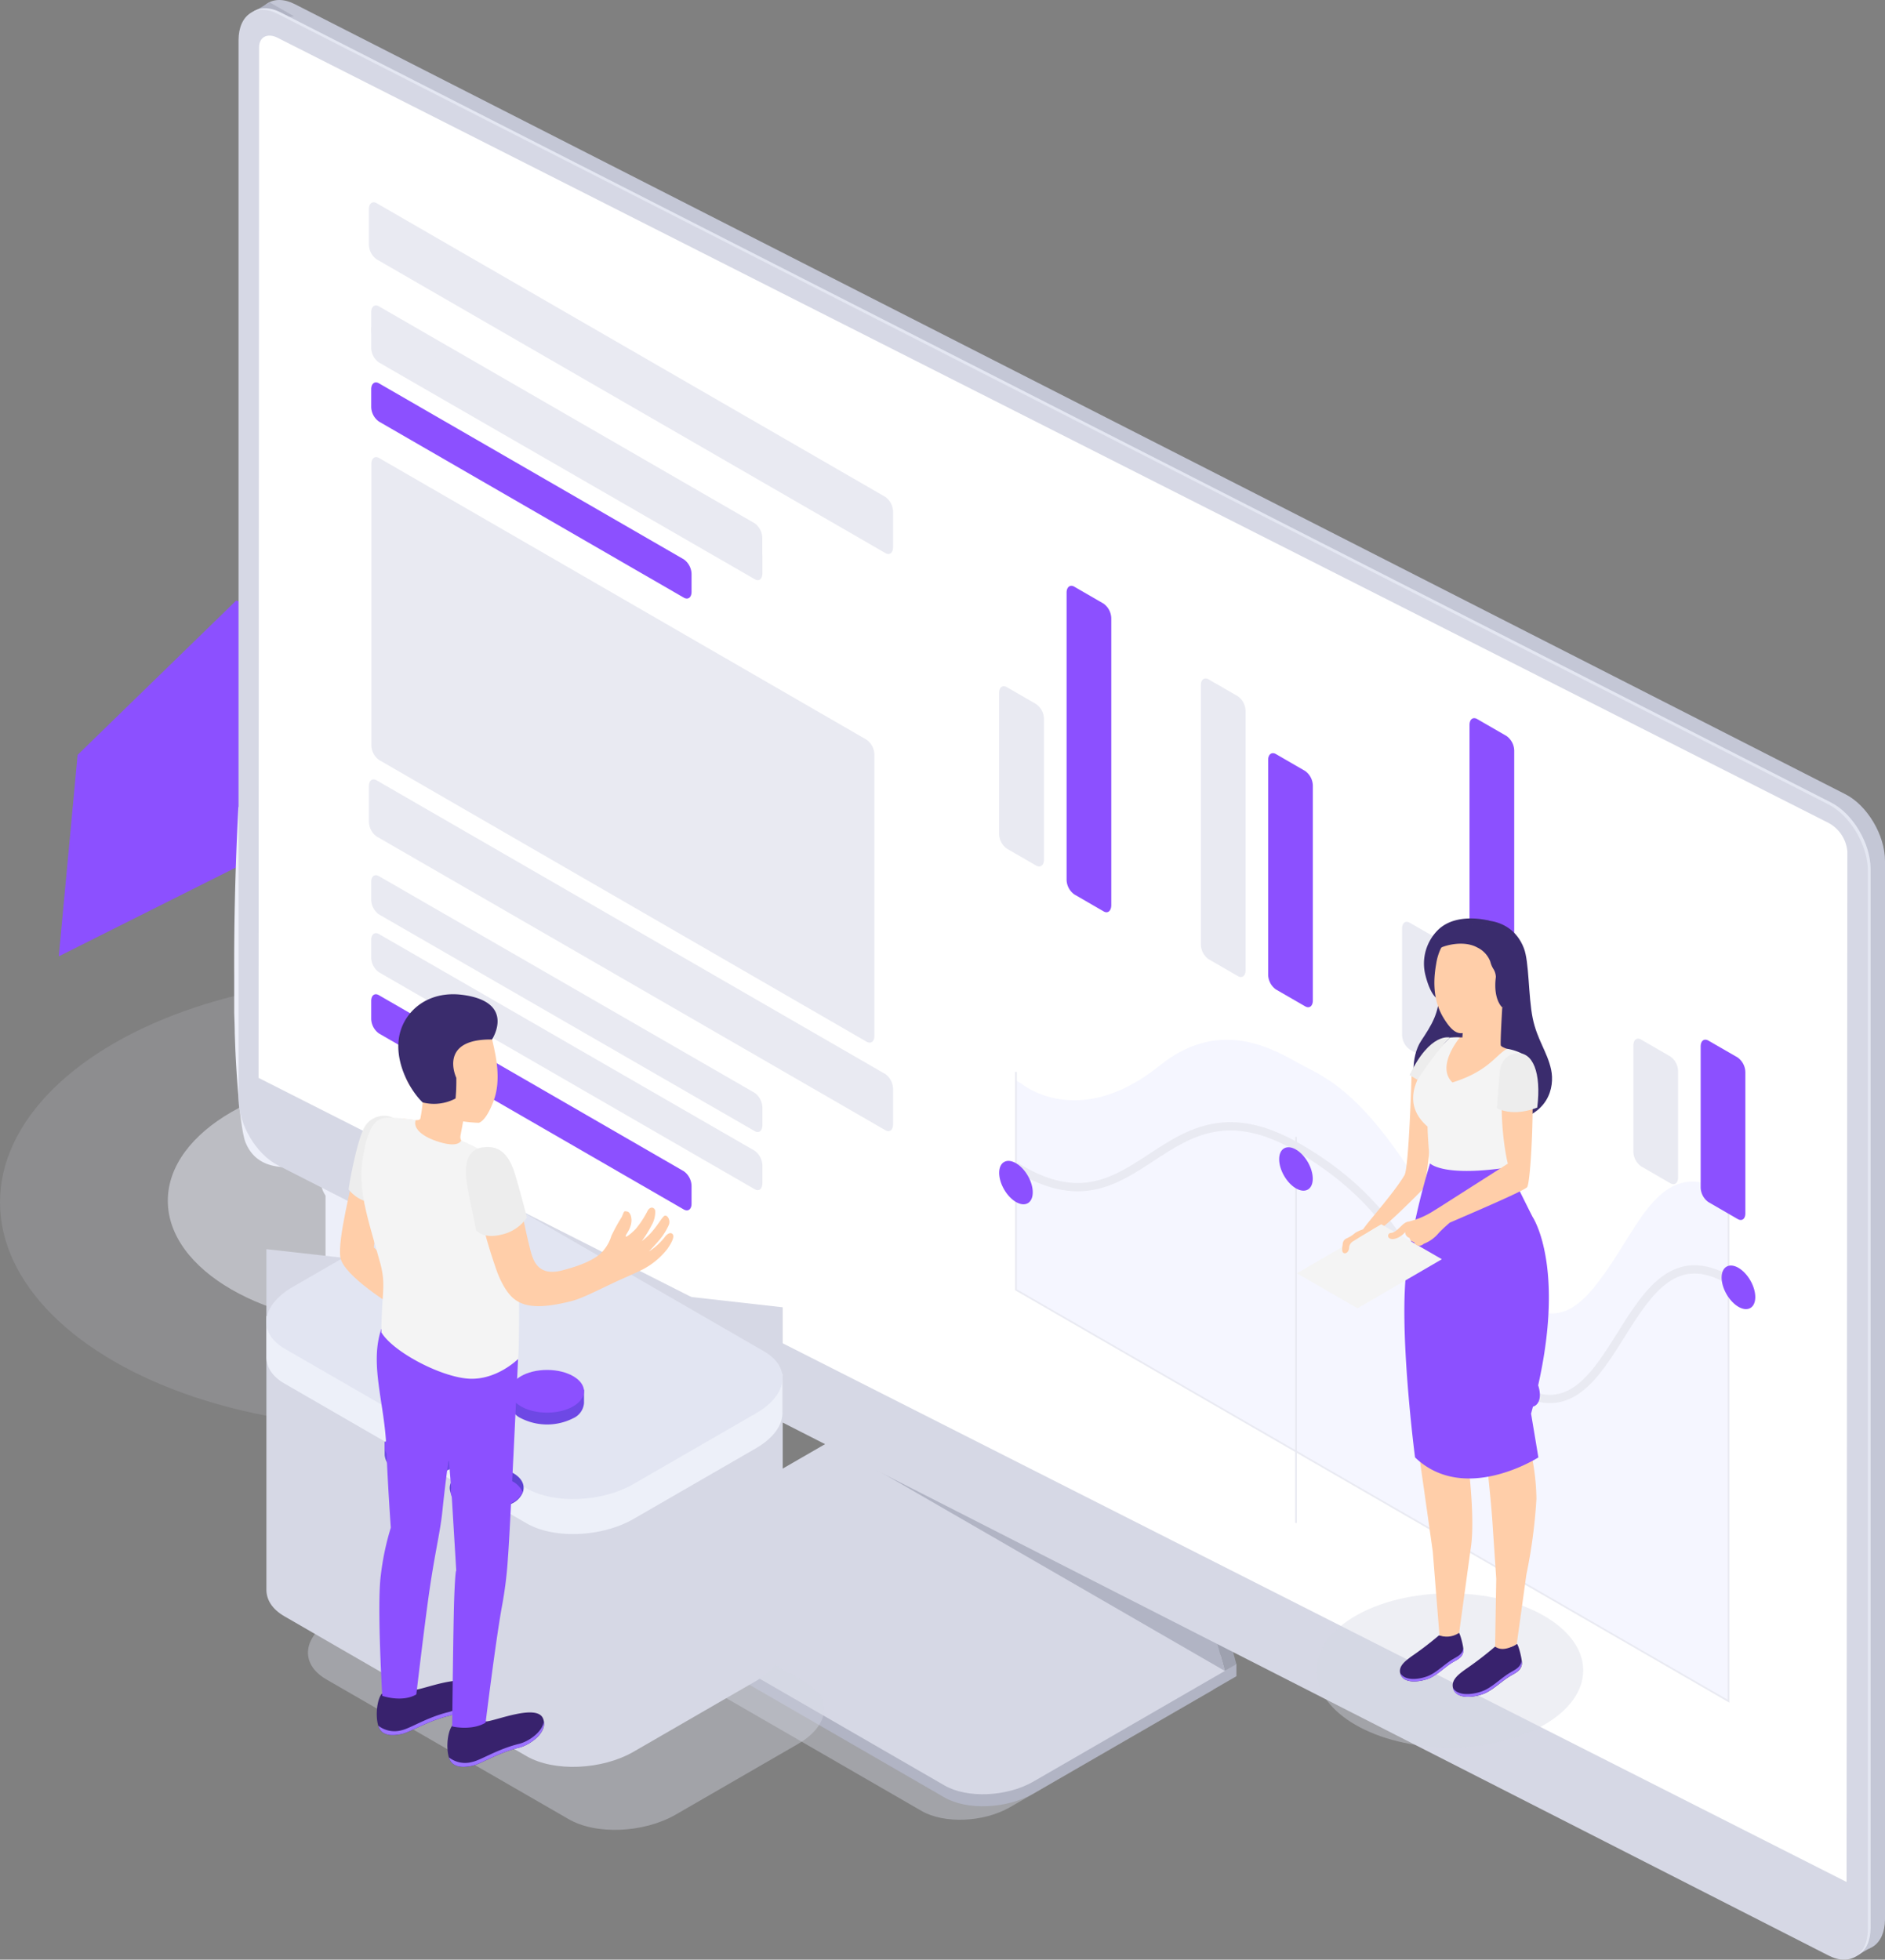 <svg id="ferramentaTres" xmlns="http://www.w3.org/2000/svg" width="348" height="361.72" viewBox="0 0 348 361.72">
  <rect x="0" y="0" width="348" height="361.72" fill="#808080" stroke="none"/>
  <ellipse id="Ellipse_26" data-name="Ellipse 26" cx="71.93" cy="41.53" rx="71.93" ry="41.53" transform="translate(0 180.395)" fill="#d6d8e5" opacity="0.15"/>
  <ellipse id="Ellipse_27" data-name="Ellipse 27" cx="40.12" cy="23.16" rx="40.12" ry="23.16" transform="translate(30.98 198.478)" fill="#edeff9" opacity="0.5"/>
  <ellipse id="Ellipse_28" data-name="Ellipse 28" cx="11.44" cy="6.61" rx="11.44" ry="6.61" transform="translate(59.28 211.604)" fill="#edeff9"/>
  <rect id="Rectangle_11" data-name="Rectangle 11" width="22" height="86.46" transform="translate(60.1 146.106)" fill="#edeff9"/>
  <path id="Path_520" data-name="Path 520" d="M59.05,220.75s.6,17.78,13.25,49.67c0,0,11.78-25.68,13-50.21S59.05,220.75,59.05,220.75Z" transform="translate(0 -65.026)" fill="#ffbc00"/>
  <path id="Path_521" data-name="Path 521" d="M43.6,153.81,14.33,182.29l-3.48,37.19,35.4-17.75,6.44-45.36Z" transform="translate(0 -42.956)" fill="#8c50ff"/>
  <path id="Path_522" data-name="Path 522" d="M101,153.81l29.26,28.48,3.49,37.19L98.22,200.5l-6.31-44.13Z" transform="translate(-29.019 -42.956)" fill="#8c50ff"/>
  <ellipse id="Ellipse_29" data-name="Ellipse 29" cx="14.55" cy="8.4" rx="14.55" ry="8.4" transform="translate(57.38 151.673)" fill="#424956"/>
  <path id="Path_523" data-name="Path 523" d="M49.87,208.44v-7.56H93.94v7.84Z" transform="translate(0 -52.568)" fill="#494949"/>
  <ellipse id="Ellipse_30" data-name="Ellipse 30" cx="22.06" cy="12.74" rx="22.06" ry="12.74" transform="translate(49.87 142.334)" fill="#2b303f"/>
  <ellipse id="Ellipse_31" data-name="Ellipse 31" cx="26.92" cy="15.54" rx="26.92" ry="15.54" transform="translate(44.94 132.651)" fill="#edeff9"/>
  <path id="Path_524" data-name="Path 524" d="M100.93,169.28h0v6.67c0,1.35-.07,2.64-.12,3.9,0,1.57-.11,3.06-.19,4.49s-.15,2.83-.25,4.12c-.41,5.65-.4,9.81-1.1,11.44-3.81,8.91-16.7,4-23.06.8-2.35-1.18-3.9-2.15-3.9-2.15h-.58a46.353,46.353,0,0,1-4.56,2.08c-6.67,2.7-18.56,7.49-21.86-.76-.59-1.48-1.18-6.37-1.54-11.49-.09-1.28-.17-2.65-.25-4.11s-.12-2.91-.18-4.48c0-1.25-.07-2.54-.1-3.88v-3h0v-3.67h0c-.18-34.89,3.52-90.68,15.74-114.49,3.53-6.89,7.77-11.1,12.84-11.35h.58c5,.26,9.29,4.45,12.83,11.31C97.28,78.43,101.15,134,100.93,169.28Z" transform="translate(0 10.951)" fill="#edeff9"/>
  <circle id="Ellipse_32" data-name="Ellipse 32" cx="10.17" cy="10.17" r="10.17" transform="translate(61.83 93.43)" fill="#2b303f"/>
  <path id="Path_525" data-name="Path 525" d="M72,137.87a11.66,11.66,0,1,1,11.66-11.66A11.66,11.66,0,0,1,72,137.87Zm0-20.34a8.68,8.68,0,1,0,8.67,8.68A8.68,8.68,0,0,0,72,117.53Z" transform="translate(0 -22.331)" fill="#424956"/>
  <circle id="Ellipse_33" data-name="Ellipse 33" cx="10.17" cy="10.17" r="10.17" transform="translate(61.83 74.77)" fill="#2b303f"/>
  <path id="Path_526" data-name="Path 526" d="M72,108A11.67,11.67,0,1,1,83.66,96.31,11.67,11.67,0,0,1,72,108Zm0-20.34a8.68,8.68,0,1,0,0-.02Z" transform="translate(0 -11.029)" fill="#424956"/>
  <path id="Path_527" data-name="Path 527" d="M100.93,189.39v3.68c-1,3.3-3.72,6.46-8.14,9-11.46,6.61-30,6.61-41.51,0-4.42-2.56-7.13-5.73-8.14-9h0V189.4c1,3.36,3.7,6.56,8.18,9.15,11.47,6.61,30.05,6.61,41.51,0C97.22,195.93,100,192.74,100.93,189.39Z" transform="translate(0 -49.78)" fill="#8c50ff"/>
  <path id="Path_528" data-name="Path 528" d="M100.84,195.21c0,1.34-.07,2.64-.12,3.89-1.12,3.12-3.78,6.09-8,8.51-11.46,6.62-30,6.62-41.51,0-4.21-2.44-6.87-5.43-8-8.57,0-1.25-.07-2.54-.1-3.87,1,3.26,3.73,6.36,8.09,8.88,11.47,6.62,30.05,6.62,41.51,0C97.09,201.54,99.79,198.45,100.84,195.21Z" transform="translate(0 -51.906)" fill="#8c50ff"/>
  <path id="Path_529" data-name="Path 529" d="M100.53,184.88c-1.21,2.93-3.81,5.72-7.78,8-11.46,6.61-30,6.61-41.51,0-4-2.32-6.6-5.12-7.81-8.08.08,1.46.16,2.83.25,4.11,1.29,2.76,3.81,5.36,7.56,7.53a39.77,39.77,0,0,0,15.84,4.72,50.54,50.54,0,0,0,9,.07,40.14,40.14,0,0,0,16.63-4.79c3.72-2.15,6.23-4.72,7.53-7.45Z" transform="translate(0 -47.914)" fill="#8c50ff"/>
  <path id="Path_530" data-name="Path 530" d="M85.05,54.73a44.73,44.73,0,0,1-26.25,0c3.53-6.89,7.77-11.1,12.84-11.35h.58C77.27,43.68,81.51,47.87,85.05,54.73Z" transform="translate(0 23.962)" fill="#8c50ff"/>
  <rect id="Rectangle_12" data-name="Rectangle 12" width="4.99" height="65.51" transform="translate(69.8 110.925)" fill="#8c50ff"/>
  <g id="monitor" transform="translate(44.04)">
    <path id="Path_531" data-name="Path 531" d="M311.4,382.18l-58-33.49c-4.19-2.42-3.66-6.64,1.17-9.43l37.58-21.69L365.3,359.8l-37.58,21.7C322.88,384.29,315.58,384.59,311.4,382.18Z" transform="translate(-185.31 -47.914)" fill="#d6d8e5" opacity="0.4"/>
    <path id="Path_532" data-name="Path 532" d="M315.63,379.69l-58-33.5c-4.18-2.41-3.66-6.63,1.17-9.42l37.59-21.69,73.15,42.23L332,379C327.12,381.8,319.81,382.1,315.63,379.69Z" transform="translate(-185.31 -47.914)" fill="#b1b4c4"/>
    <path id="Path_533" data-name="Path 533" d="M369.53,357.31V355.1l-3.38,1.95Z" transform="translate(-185.31 -47.914)" fill="#b1b4c4"/>
    <path id="Path_534" data-name="Path 534" d="M254.8,342.2v-2.25l3.47,1.44Z" transform="translate(-185.31 -47.914)" fill="#b1b4c4"/>
    <path id="Path_535" data-name="Path 535" d="M315.63,377.47l-58-33.49c-4.18-2.42-3.66-6.63,1.17-9.42l37.59-21.7,73.15,42.24L332,376.79C327.12,379.58,319.81,379.89,315.63,377.47Z" transform="translate(-185.31 -47.914)" fill="#d6d8e5"/>
    <path id="Path_536" data-name="Path 536" d="M296.57,312.96l-9.05-30.04,73.95,42.42,8.06,29.76Z" transform="translate(-185.31 -47.914)" fill="#9ea1af"/>
    <path id="Path_537" data-name="Path 537" d="M367.39,356.33l2.14-1.23-3.19-2.55Z" transform="translate(-185.31 -47.914)" fill="#9ea1af"/>
    <path id="Path_538" data-name="Path 538" d="M294.24,314.09l-9.05-30.04,73.95,42.42,8.24,29.86Z" transform="translate(-185.31 -47.914)" fill="#b1b4c4"/>
    <path id="Path_539" data-name="Path 539" d="M482,359.182,195.71,213.294c-4-2.047-7.27-7.537-7.27-12.258V5.621c0-4.73,3.26-6.9,7.27-4.854L482,146.62c4,2.047,7.27,7.537,7.27,12.258V354.293C489.24,359.014,486,361.185,482,359.182Z" transform="translate(-185.31 0.004)" fill="#c4c7d6"/>
    <path id="Path_540" data-name="Path 540" d="M483.44,409.24l3.17-1.83-1.37-9.4Z" transform="translate(-185.31 -47.914)" fill="#c4c7d6"/>
    <path id="Path_541" data-name="Path 541" d="M187.93,2.24,191.05.43,195.54,3s-4.78.73-4.9.7S187.93,2.24,187.93,2.24Z" transform="translate(-185.31 0.004)" fill="#b1b4c4"/>
    <path id="Path_542" data-name="Path 542" d="M479.34,360.656,193.09,214.8c-4-2.047-7.27-7.528-7.27-12.258V7.132c0-4.721,3.25-6.892,7.27-4.845L479.34,148.139c4,2.047,7.27,7.537,7.27,12.258V355.828C486.61,360.532,483.36,362.7,479.34,360.656Z" transform="translate(-185.31 0.004)" fill="#e4e7f2"/>
    <path id="Path_543" data-name="Path 543" d="M478.84,360.946,192.58,215.094c-4-2.047-7.27-7.537-7.27-12.258V7.422c0-4.721,3.26-6.892,7.27-4.845l286.26,145.9c4,2.039,7.27,7.528,7.27,12.258v195.36C486.11,360.822,482.85,362.993,478.84,360.946Z" transform="translate(-185.31 0.004)" fill="#d6d8e5"/>
    <path id="Path_544" data-name="Path 544" d="M482.17,347.373,189,198.952l.1-190.2c0-1.946,1.56-2.735,3.48-1.753L478.84,151.889a6.643,6.643,0,0,1,3.48,5.26Z" transform="translate(-185.31 0.004)" fill="#fff"/>
    <path id="Path_545" data-name="Path 545" d="M304.72,102.08,210.8,47.86a3.42,3.42,0,0,1-1.42-2.73V38.58c0-1,.63-1.53,1.42-1.08l93.92,54.22a3.45,3.45,0,0,1,1.42,2.73V101C306.14,102.05,305.5,102.54,304.72,102.08Z" transform="translate(-185.31 0.004)" fill="#e9eaf2"/>
    <path id="Path_546" data-name="Path 546" d="M280.6,103.65,211.23,63.6a3.4,3.4,0,0,1-1.43-2.72V57.62c0-1,.64-1.54,1.43-1.08L280.6,96.59a3.41,3.41,0,0,1,1.4,2.72v3.26C282,103.62,281.38,104.11,280.6,103.65Z" transform="translate(-185.31 0.004)" fill="#e9eaf2"/>
    <path id="Path_547" data-name="Path 547" d="M280.6,116,211.23,76a3.4,3.4,0,0,1-1.43-2.72V70c0-1,.64-1.54,1.43-1.08L280.6,109a3.41,3.41,0,0,1,1.42,2.72v3.26C282,116,281.38,116.47,280.6,116Z" transform="translate(-185.31 -9.093)" fill="#e9eaf2"/>
    <path id="Path_548" data-name="Path 548" d="M267.51,120.82l-56.28-32.5a3.4,3.4,0,0,1-1.43-2.72V82.34c0-1,.64-1.54,1.43-1.08l56.28,32.49a3.43,3.43,0,0,1,1.43,2.73v3.26C268.94,120.79,268.3,121.27,267.51,120.82Z" transform="translate(-185.31 -10.506)" fill="#8c50ff"/>
    <path id="Path_549" data-name="Path 549" d="M304.72,231.84,210.8,177.62a3.42,3.42,0,0,1-1.42-2.73v-6.55c0-1.05.63-1.53,1.42-1.08l93.92,54.22a3.45,3.45,0,0,1,1.42,2.73v6.55C306.14,231.81,305.5,232.29,304.72,231.84Z" transform="translate(-185.31 -23.223)" fill="#e9eaf2"/>
    <path id="Path_550" data-name="Path 550" d="M280.6,233.41l-69.37-40a3.43,3.43,0,0,1-1.43-2.73v-3.26c0-1.05.64-1.53,1.43-1.07l69.37,40a3.45,3.45,0,0,1,1.42,2.73v3.26C282,233.38,281.38,233.86,280.6,233.41Z" transform="translate(-185.31 -24.625)" fill="#e9eaf2"/>
    <path id="Path_551" data-name="Path 551" d="M280.6,245.77l-69.37-40.05A3.42,3.42,0,0,1,209.8,203v-3.26c0-1,.64-1.53,1.43-1.07l69.37,40a3.45,3.45,0,0,1,1.42,2.73v3.26C282,245.74,281.38,246.22,280.6,245.77Z" transform="translate(-185.31 -26.258)" fill="#e9eaf2"/>
    <path id="Path_552" data-name="Path 552" d="M267.51,250.57l-56.28-32.49a3.42,3.42,0,0,1-1.43-2.73v-3.26c0-1.05.64-1.53,1.43-1.07l56.28,32.49a3.43,3.43,0,0,1,1.43,2.73v3.26C268.94,250.55,268.3,251,267.51,250.57Z" transform="translate(-185.31 -27.321)" fill="#8c50ff"/>
    <path id="Path_553" data-name="Path 553" d="M329.85,247.94s10.36,8.7,25.32-3.18C365.85,236,375.4,241,380.72,244s13,4.84,27.63,31.26c0,0,4.76,8.28,12.62,12.82s11.64,2.32,17.82-7,10.23-19.64,21.59-12.9v93.69L328.83,286V247.33Z" transform="translate(-185.31 -47.914)" fill="#f5f6ff"/>
    <path id="Path_554" data-name="Path 554" d="M301.26,208.22l-90-52a3.43,3.43,0,0,1-1.43-2.73V101.56c0-1,.64-1.53,1.43-1.08l90,52a3.43,3.43,0,0,1,1.43,2.73v51.95C302.69,208.19,302.05,208.67,301.26,208.22Z" transform="translate(-185.31 -15.937)" fill="#e9eaf2"/>
    <path id="Path_555" data-name="Path 555" d="M328.83,245.76v40.22l131.55,75.94V268.23" transform="translate(-185.31 -47.914)" fill="none" stroke="#e9eaf2" stroke-miterlimit="10" stroke-width="0.31"/>
    <line id="Line_3" data-name="Line 3" y2="71.26" transform="translate(195.22 209.854)" fill="none" stroke="#e9eaf2" stroke-miterlimit="10" stroke-width="0.31"/>
    <line id="Line_4" data-name="Line 4" y2="49.42" transform="translate(235.47 251.028)" fill="none" stroke="#e9eaf2" stroke-miterlimit="10" stroke-width="0.31"/>
    <path id="Path_556" data-name="Path 556" d="M328.83,247.33c23.34,14.47,26.64-18.24,52.07-3.56s21.92,33.81,40.69,44.65,19.21-31.5,38.79-20.19" transform="translate(-185.31 -31.988)" fill="none" stroke="#e9eaf2" stroke-miterlimit="10" stroke-width="1.53"/>
    <ellipse id="Ellipse_34" data-name="Ellipse 34" cx="2.53" cy="4.39" rx="2.53" ry="4.39" transform="translate(190.829 213.234) rotate(-30)" fill="#8c50ff"/>
    <ellipse id="Ellipse_35" data-name="Ellipse 35" cx="2.539" cy="4.405" rx="2.539" ry="4.405" transform="translate(272.509 235.064) rotate(-29.887)" fill="#8c50ff"/>
    <ellipse id="Ellipse_36" data-name="Ellipse 36" cx="2.539" cy="4.405" rx="2.539" ry="4.405" transform="translate(232.742 253.118) rotate(-29.887)" fill="#8c50ff"/>
    <ellipse id="Ellipse_37" data-name="Ellipse 37" cx="2.53" cy="4.39" rx="2.53" ry="4.39" transform="translate(139.136 215.748) rotate(-30)" fill="#8c50ff"/>
    <path id="Path_557" data-name="Path 557" d="M332.54,178.23l-5.39-3.11a3.43,3.43,0,0,1-1.43-2.73v-26c0-1.05.64-1.53,1.43-1.08l5.39,3.12A3.4,3.4,0,0,1,334,151.1v26.05C334,178.2,333.33,178.68,332.54,178.23Z" transform="translate(-185.31 -18.475)" fill="#e9eaf2"/>
    <path id="Path_558" data-name="Path 558" d="M345,185.4l-5.39-3.12a3.4,3.4,0,0,1-1.43-2.72v-53c0-1,.64-1.54,1.43-1.08L345,128.6a3.43,3.43,0,0,1,1.43,2.73v53C346.39,185.37,345.75,185.85,345,185.4Z" transform="translate(-185.31 -17.184)" fill="#8c50ff"/>
    <path id="Path_559" data-name="Path 559" d="M369.79,199.73l-5.39-3.11a3.4,3.4,0,0,1-1.43-2.73V146.05c0-1.05.64-1.53,1.43-1.08l5.39,3.11a3.43,3.43,0,0,1,1.43,2.73v47.85C371.22,199.71,370.58,200.19,369.79,199.73Z" transform="translate(-185.31 -19.568)" fill="#e9eaf2"/>
    <path id="Path_560" data-name="Path 560" d="M382.21,206.9l-5.39-3.11a3.43,3.43,0,0,1-1.43-2.73V161.42c0-1,.64-1.53,1.43-1.08l5.39,3.12a3.4,3.4,0,0,1,1.43,2.72v39.64C383.64,206.88,383,207.36,382.21,206.9Z" transform="translate(-185.31 -21.156)" fill="#8c50ff"/>
    <path id="Path_561" data-name="Path 561" d="M406.94,221.18l-5.4-3.11a3.42,3.42,0,0,1-1.42-2.73V195.75c0-1.06.63-1.54,1.42-1.08l5.4,3.11a3.45,3.45,0,0,1,1.42,2.73V220.1C408.36,221.15,407.72,221.63,406.94,221.18Z" transform="translate(-185.31 -24.344)" fill="#e9eaf2"/>
    <path id="Path_562" data-name="Path 562" d="M419.35,228.35,414,225.23a3.4,3.4,0,0,1-1.43-2.72V155.88c0-1.06.64-1.54,1.43-1.08l5.39,3.11a3.42,3.42,0,0,1,1.43,2.73v66.63C420.78,228.32,420.14,228.8,419.35,228.35Z" transform="translate(-185.31 -22.065)" fill="#8c50ff"/>
    <path id="Path_563" data-name="Path 563" d="M449.64,245.84l-5.39-3.12a3.4,3.4,0,0,1-1.43-2.72V220.4c0-1.05.64-1.53,1.43-1.08l5.39,3.12a3.4,3.4,0,0,1,1.43,2.73v19.59C451.07,245.81,450.43,246.29,449.64,245.84Z" transform="translate(-185.31 -27.431)" fill="#e9eaf2"/>
    <path id="Path_564" data-name="Path 564" d="M462.06,253l-5.39-3.12a3.4,3.4,0,0,1-1.43-2.73v-26c0-1.05.64-1.53,1.43-1.08l5.39,3.11a3.43,3.43,0,0,1,1.43,2.73v26.05C463.49,253,462.85,253.46,462.06,253Z" transform="translate(-185.31 -27.994)" fill="#8c50ff"/>
  </g>
  <path id="Path_565" data-name="Path 565" d="M104.91,498,60.27,472.26c-5.06-2.93-4.43-8,1.42-11.4l22.66-13.09C90.19,444.4,99,444,104.09,447l44.64,25.78c5.06,2.92,4.43,8-1.42,11.39l-22.66,13.09C118.81,500.58,110,501,104.91,498Z" transform="translate(0 -162.258)" fill="#d6d8e5" opacity="0.4"/>
  <path id="Path_566" data-name="Path 566" d="M172,465.87V403.56L76.68,392.83v62.7h0c-.06,1.92,1,3.75,3.4,5.11l44.64,25.78c5.06,2.92,13.9,2.55,19.74-.82l22.66-13.09c3.29-1.9,4.93-4.35,4.83-6.64Z" transform="translate(-27.497 -162.258)" fill="#d6d8e5"/>
  <path id="Path_567" data-name="Path 567" d="M171.94,410.36v-6.8h-7.33L123.9,380.05c-5.06-2.93-13.9-2.56-19.74.81L81.5,394a13.077,13.077,0,0,0-1.17.75l-3.65-1.87v7.43h0c-.06,1.9,1,3.73,3.4,5.09l44.64,25.77c5.06,2.92,13.9,2.55,19.74-.82l22.66-13.08c3.39-2,5-4.5,4.81-6.86Z" transform="translate(-27.493 -149.982)" fill="#edf0f9"/>
  <path id="Path_568" data-name="Path 568" d="M124.72,423.71,80.08,397.94c-5.06-2.92-4.43-8,1.42-11.4l22.66-13.08c5.84-3.38,14.68-3.74,19.74-.82l44.64,25.77c5.06,2.92,4.43,8-1.42,11.4l-22.66,13.08C138.62,426.27,129.78,426.63,124.72,423.71Z" transform="translate(-27.489 -148.977)" fill="#e2e5f2"/>
  <path id="Path_569" data-name="Path 569" d="M114.66,388.53v-2.48h-1.52l-.47-.3a10.66,10.66,0,0,0-9.65,0,5.782,5.782,0,0,0-.81.57l-1.19-.27v2.48a3.4,3.4,0,0,0,2,2.79,10.66,10.66,0,0,0,9.65,0,3.37,3.37,0,0,0,1.99-2.79Z" transform="translate(-30.005 -119.956)" fill="#6e48e5"/>
  <ellipse id="Ellipse_38" data-name="Ellipse 38" cx="6.82" cy="3.94" rx="6.82" ry="3.94" transform="translate(71.015 263.065)" fill="#8c50ff"/>
  <path id="Path_570" data-name="Path 570" d="M131.58,399a4,4,0,0,1-1.83,1.93,10.7,10.7,0,0,1-9.64,0,4,4,0,0,1-1.83-1.93c-.5-1.28.12-2.65,1.83-3.65a10.7,10.7,0,0,1,9.64,0C131.47,396.3,132.08,397.67,131.58,399Z" transform="translate(-35.081 -123.479)" fill="#5e42d3"/>
  <path id="Path_571" data-name="Path 571" d="M131.58,399a4,4,0,0,1-1.83,1.93,10.7,10.7,0,0,1-9.64,0,1.94,1.94,0,0,1,0-3.87,10.7,10.7,0,0,1,9.64,0A4,4,0,0,1,131.58,399Z" transform="translate(-35.113 -123.61)" fill="#8c50ff"/>
  <path id="Path_572" data-name="Path 572" d="M147.61,407.87v-2.48h-1.52l-.47-.3a10.66,10.66,0,0,0-9.65,0,6.731,6.731,0,0,0-.81.56l-1.19-.26v2.48a3.4,3.4,0,0,0,2,2.79,10.66,10.66,0,0,0,9.65,0,3.37,3.37,0,0,0,1.99-2.79Z" transform="translate(-39.791 -148.881)" fill="#6e48e5"/>
  <ellipse id="Ellipse_39" data-name="Ellipse 39" cx="6.82" cy="3.94" rx="6.82" ry="3.94" transform="translate(94.179 252.866)" fill="#8c50ff"/>
  <g id="Men_2" transform="translate(62.769 183.521)">
    <path id="_Контур_" data-name="&lt;Контур&gt;" d="M65.3,378.51c-.27,2.33-3,12.39-2.46,15.84s10.1,9.21,10.1,9.21l1.32-5.9L69,392.5l1.42-9.77Z" transform="translate(-62.769 -345.78)" fill="#ffcea9"/>
    <path id="_Контур_2" data-name="&lt;Контур&gt;" d="M72.65,368.6a4.15,4.15,0,0,0-5.29,1.59c-1.4,2.32-2.85,10.26-3,11.62,0,0,2,2.71,4.91,2.26Z" transform="translate(-62.769 -345.78)" fill="#ededed"/>
    <path id="Path_573" data-name="Path 573" d="M83.5,480.76a8.15,8.15,0,0,0,6.15-.75c1.48.05,9.53-3.4,10.62-.51,1,2.54-2.53,4.88-4.39,5.33-4.06,1-7.06,3-8.7,3.36-1.21.25-2.79.42-3.75-.54C82.26,486.51,82.36,482.27,83.5,480.76Z" transform="translate(-62.769 -345.78)" fill="#38226d"/>
    <path id="Path_574" data-name="Path 574" d="M87.18,487.48c1.64-.34,4.64-2.37,8.7-3.35,1.56-.38,4.25-2.08,4.52-4.12.36,2.33-2.78,4.4-4.52,4.82-4.06,1-7.06,3-8.7,3.36-1.21.25-2.79.42-3.75-.54a2.24,2.24,0,0,1-.54-1,4.84,4.84,0,0,0,4.29.83Z" transform="translate(-62.769 -345.78)" fill="#9c73ff"/>
    <path id="Path_575" data-name="Path 575" d="M70.46,474.9a8.15,8.15,0,0,0,6.15-.74c1.48,0,9.52-3.4,10.62-.51,1,2.53-2.53,4.87-4.39,5.33-4.06,1-7.07,3-8.7,3.35-1.22.25-2.79.42-3.76-.53C69.22,480.65,69.32,476.41,70.46,474.9Z" transform="translate(-62.769 -345.78)" fill="#38226d"/>
    <path id="Path_576" data-name="Path 576" d="M74.14,481.63c1.63-.35,4.64-2.37,8.7-3.36,1.56-.37,4.25-2.08,4.52-4.11.36,2.33-2.78,4.39-4.52,4.82-4.06,1-7.07,3-8.7,3.35-1.22.25-2.79.42-3.76-.53a2.41,2.41,0,0,1-.53-1,4.89,4.89,0,0,0,4.29.83Z" transform="translate(-62.769 -345.78)" fill="#9c73ff"/>
    <path id="_Контур_3" data-name="&lt;Контур&gt;" d="M70.3,453.05a49.26,49.26,0,0,1,1.85-8.81s-.55-7.6-.83-14.81c-.31-8.18-3.15-15.38-.91-21.9l25.23,5.61s-1.52,32.61-1.86,36.55a73,73,0,0,1-1.13,9.16c-1.15,6.33-3,21.39-3,21.39-2.66,1.55-6.17.69-6.17.69s.2-19,.37-23.6c.21-5.57.38-5.15.38-5.15l-.84-13.87-.54-6.9s-.7,5.06-1.16,9.59c-.39,3.94-1.34,7.51-2.41,14.85-.92,6.37-2.42,19.17-2.42,19.17-2.67,1.55-6.29.26-6.29.26S69.58,458.57,70.3,453.05Z" transform="translate(-62.769 -345.78)" fill="#8c50ff"/>
    <path id="_Контур_4" data-name="&lt;Контур&gt;" d="M74,368.73c1.93.1,3.36.59,3.6,0a26.558,26.558,0,0,0,.43-3c-.22-.56-.41-1.16-.41-1.16-2.41-1.48-3.17-4.09-3.49-7.13-.54-5.19,2.26-9.73,7.45-10.27,4.88-.51,8.48,2.92,9.43,7.63.52,2.32,1.55,6.72.16,10.54-.78,2.14-1.78,3.84-2.78,4.17a25.358,25.358,0,0,1-2.89-.26h0s-.26,1.44-.44,2.36-.11,1.42,1.73,2.55S84,377.66,81,377.43s-6.42-2.05-7.36-4C72.57,371.24,72.66,368.67,74,368.73Z" transform="translate(-62.769 -345.78)" fill="#ffcea9"/>
    <path id="_Контур_5" data-name="&lt;Контур&gt;" d="M76.76,369c-.53,1.33.82,3,4.43,4.08s3.94-.32,3.94-.32a71.337,71.337,0,0,1,7,3.61c2.17,1.52,3.13,5.9,3.42,13.3.34,8.56.37,21.26.08,23.45,0,0-4,4-9.23,3.61s-13.89-5-16-8.55c.06-7.51.94-8.73-.28-13.05-2.78-9.9-4.24-14-2.89-20.53,1.11-5.43,2.67-6.1,4.82-6.05a42.993,42.993,0,0,1,4.71.45Z" transform="translate(-62.769 -345.78)" fill="#f4f4f4"/>
    <path id="_Контур_6" data-name="&lt;Контур&gt;" d="M103.71,396.77c-4.26,1.07-5.25-1.61-5.81-3.83-1.36-5.38-2.08-10.23-3.09-13.28-1.19-3.6-2.44-4.17-4.18-4.87-2-.83-3.82.91-3.14,5.49a91.731,91.731,0,0,0,3.9,15.63c.53,1.67,1.71,4.64,3.49,6.08,2.19,1.77,5.5,1.7,10.5.46,2.13-.54,4.47-1.81,8.5-3.69,1.08-.5,1.92-.84,4-1.81a14.06,14.06,0,0,0,5.33-4.16c1.09-1.58,1.23-2.32,1-2.68s-.77-.35-1.35.32a11.66,11.66,0,0,1-3.06,2.83s1.34-1.39,2.07-2.29a11.51,11.51,0,0,0,1.61-2.63c.38-.92-.41-2.17-1-1.51s-.89,1.32-2,2.64a11.41,11.41,0,0,1-2,1.88,20.809,20.809,0,0,0,1.81-2.92,4.85,4.85,0,0,0,.67-2.64c0-.48-.71-1.05-1.35-.14a17.45,17.45,0,0,1-2.28,3.49c-1,1-1.8,1.58-1.82,1.3s.58-.83.93-2,0-2.42-.65-2.55-.52-.1-1,1a31.811,31.811,0,0,0-1.93,3.51,7.33,7.33,0,0,1-1.75,3C110.06,394.52,107.75,395.75,103.71,396.77Z" transform="translate(-62.769 -345.78)" fill="#ffcea9"/>
    <path id="_Контур_7" data-name="&lt;Контур&gt;" d="M89.05,374.05c2.84-.42,4.85.86,6.1,5.16S97.28,387,97.28,387a7.72,7.72,0,0,1-4.75,3.16c-3.4.83-4.62-.8-4.62-.8s-.94-4.5-1.53-7.57S85.54,374.57,89.05,374.05Z" transform="translate(-62.769 -345.78)" fill="#ededed"/>
    <path id="Path_577" data-name="Path 577" d="M90.83,354.13s4.48-6.82-5.24-8.21c-7-1-11.51,3.5-12,8.39-.5,4.67,2.38,9.52,4.45,11.44a8.46,8.46,0,0,0,6.06-.73,33.621,33.621,0,0,0,.14-3.82S80.79,354,90.83,354.13Z" transform="translate(-62.769 -345.78)" fill="#3a2c6d"/>
  </g>
  <ellipse id="Ellipse_40" data-name="Ellipse 40" cx="24.63" cy="14.22" rx="24.63" ry="14.22" transform="translate(243.026 294.102)" fill="#d6d8e5" opacity="0.4"/>
  <g id="Girl_14" transform="translate(239.429 169.53)">
    <path id="_Контур_8" data-name="&lt;Контур&gt;" d="M382.37,333.37c1-1.63,8.8-2.71,11.36,3.88,1,2.5.82,8.89,1.63,12.9s2.72,6.29,3.41,9.54-.43,8.71-8.28,9.68-13.88-1.79-15.73-4.29-1.89-7.82,0-10.68,3.39-5.17,3.34-8.89Z" transform="translate(-351.84 -331.789)" fill="#3a2c6d"/>
    <path id="_Контур_9" data-name="&lt;Контур&gt;" d="M387.51,332.24s-5.86-1.69-9.41,1.47a8.72,8.72,0,0,0-2.5,8.68c.47,1.85,1.42,4.37,2.89,4.51S387.51,332.24,387.51,332.24Z" transform="translate(-351.84 -331.789)" fill="#3a2c6d"/>
    <path id="_Контур_10" data-name="&lt;Контур&gt;" d="M389.75,348.21s-.39,6.52-.27,7,2.56,1,3.25,1.52-3.55,7.19-5.7,8.17-8.82-1.53-9.29-4.84c-.42-3.06,1.91-5.43,2.81-6.26a13.7,13.7,0,0,1,1.84-.05l.2-3.16C385.51,349.66,389.75,348.21,389.75,348.21Z" transform="translate(-351.84 -331.789)" fill="#ffcea9"/>
    <path id="Path_578" data-name="Path 578" d="M374,360.54c0-.19-1,.34-1,.35s-.47,16.75-1.29,18.27h0c-2.09,3.55-7.62,9.57-7.76,10.24-.41,2,.77.21,2.67,0,1.07-.13,7.36-6.49,8.77-7.94l.09.05v-.16l.18-.19a8.662,8.662,0,0,0,0-1.36C378.31,361.61,375.09,360.4,374,360.54Z" transform="translate(-351.84 -331.789)" fill="#ffcea9"/>
    <path id="_Контур_11" data-name="&lt;Контур&gt;" d="M390.64,355.85c1.84.28,3.93,1.26,4.22,2.26a21.719,21.719,0,0,1-.52,10.9c-1.59,4.2-2.66,6.87-3.58,8.68,0,0-7.93,3.4-14.33-.57,0,0-.44-4.5-.47-6.91-5.9-5.15-.85-11.5,4.15-16.43a9.873,9.873,0,0,1,1.8,0s-4.46,5.28-1.36,8.28C387.2,360,388.52,357,390.64,355.85Z" transform="translate(-351.84 -331.789)" fill="#f4f4f4"/>
    <path id="_Контур_12" data-name="&lt;Контур&gt;" d="M377.56,340.12h0c.65-4.19,3.68-7.36,8-7.11a8.31,8.31,0,0,1,4.18,15.2,8.119,8.119,0,0,1-.67,1.83c-1.53,1.78-5.6,2.91-6.94,2.93-1.16,0-2.16-1.07-3.25-2.87C376.62,346.35,377.2,342.19,377.56,340.12Z" transform="translate(-351.84 -331.789)" fill="#ffcea9"/>
    <path id="Path_579" data-name="Path 579" d="M386.91,333.09c3,.59,5.52,1.45,6.35,4.42.56,2.06,1.3,6,.6,7.61l-.44,1.19-3.67,1.9s-1.72-1.43-1.18-5.62a3,3,0,0,0-.52-1.58,4.822,4.822,0,0,1-.51-1.27,4.76,4.76,0,0,0-2.38-2.58c-2.73-1.53-6.73-.21-7.29.35A8,8,0,0,1,386.91,333.09Z" transform="translate(-351.84 -331.789)" fill="#3a2c6d"/>
    <path id="Path_580" data-name="Path 580" d="M392.43,465.69c-1.54,1.25-3.93.39-4,.5a63.726,63.726,0,0,1-5.62,4.3c-1,.75-2.45,1.76-2.18,3.2.48,2.59,4.62,1.8,6.18,1s2.84-2.1,4.32-3c1.05-.65,2.09-1,2.26-2.32C393.44,468.54,392.7,465.66,392.43,465.69Z" transform="translate(-351.84 -331.789)" fill="#38226d"/>
    <path id="Path_581" data-name="Path 581" d="M393.33,468.81c-.21,1.28-1.23,1.63-2.28,2.28-1.5.93-2.82,2.28-4.38,3.07s-5.05,1.45-6.06-.39c.55,2.49,4.62,1.71,6.16.92s2.84-2.1,4.32-3c1.05-.65,2.09-1,2.26-2.32A3.6,3.6,0,0,0,393.33,468.81Z" transform="translate(-351.84 -331.789)" fill="#9c73ff"/>
    <path id="Path_582" data-name="Path 582" d="M381.66,463.54c-1.41,1.15-3.53.5-3.63.61a61.124,61.124,0,0,1-5.14,3.92c-.88.69-2.25,1.61-2,2.93.44,2.37,4.23,1.64,5.67.92s2.59-1.93,3.95-2.77c1-.6,1.91-.91,2.06-2.13C382.67,466.28,381.91,463.51,381.66,463.54Z" transform="translate(-351.84 -331.789)" fill="#38226d"/>
    <path id="Path_583" data-name="Path 583" d="M382.56,466.53c-.19,1.17-1.13,1.49-2.09,2.08-1.37.86-2.58,2.09-4,2.82s-4.62,1.33-5.55-.36c.5,2.28,4.23,1.57,5.65.85s2.59-1.93,3.95-2.77c1-.6,1.91-.91,2.06-2.13a2.059,2.059,0,0,0-.02-.49Z" transform="translate(-351.84 -331.789)" fill="#9c73ff"/>
    <path id="Path_584" data-name="Path 584" d="M373.38,392.14c.68-5.3,2.63-13,2.63-13a15.62,15.62,0,0,0,5.87,1.45,48,48,0,0,0,8.88-.86,52.725,52.725,0,0,0,3.13,4.84c1.53,2.12,4.5,6.76,3.78,14.87-.47,5.3-3.44,27.81-3.44,27.81a42,42,0,0,1,1.83,11.67,97.41,97.41,0,0,1-1.86,14l-1.77,12.77s-2.36,1.71-4,.5l.21-12.5c-.2-3.06-.51-7.57-.7-10.45-.32-4.7-1.16-12.15-1.4-14s-.84-5.12-1.13-8.76-1.65-22.17-1.65-22.17l-.19,3.47s-.19,5.63-1,12.58-1.09,10-1.09,10a14.88,14.88,0,0,1,1.59,4.49c.14,1.5,1.85,13.38.83,19.42l-2.11,15.37a4,4,0,0,1-3.63.48l-1.24-15.49c-.83-5.89-2.59-18.38-2.86-20a66.695,66.695,0,0,1-1.06-9.91C372.56,412,372.7,397.43,373.38,392.14Z" transform="translate(-351.84 -331.789)" fill="#ffcea9"/>
    <path id="Path_585" data-name="Path 585" d="M390.76,377.69l4.56,9.15s7,10.18-.25,36.35l1.35,8.08s-13.64,8.75-22.77,0c0,0-3.16-24.19-1.48-35.34A129.161,129.161,0,0,1,376.42,377s2.24,2.47,13.74.84" transform="translate(-351.84 -331.789)" fill="#8c50ff"/>
    <path id="Path_586" data-name="Path 586" d="M380.11,353.78s-3.62-1.11-7.47,6.92l1.44.86S377.87,355.84,380.11,353.78Z" transform="translate(-351.84 -331.789)" fill="#ededed"/>
    <g id="Group_2" data-name="Group 2" transform="translate(0 56.451)">
      <path id="Path_587" data-name="Path 587" d="M351.84,397.29l15.58-9.05,11.18,6.45-15.58,9.06Z" transform="translate(-351.84 -388.24)" fill="#f4f4f4"/>
    </g>
    <path id="Path_588" data-name="Path 588" d="M365.41,388.9a6.85,6.85,0,0,0-2.77.9,7.126,7.126,0,0,1-1,.73c-.15.07-.3.17-.46.24a1.68,1.68,0,0,0-.63.41,1.57,1.57,0,0,0-.27.87,3.58,3.58,0,0,0-.06,1.13c.14.56.72.51,1,.12a1.19,1.19,0,0,0,.25-.68,1.5,1.5,0,0,1,.66-1.19l3.72-2.31A.44.44,0,0,0,365.41,388.9Z" transform="translate(-351.84 -331.789)" fill="#ffcea9"/>
    <path id="Path_589" data-name="Path 589" d="M395.05,361c-.51-2.12-2.17-1.44-3.6-2.68-3.31,4.69-1.11,17.37-.66,18.72l-12.72,8.11h0l-.86.53a15.2,15.2,0,0,1-4.73,2.06c-1.27.15-1.93,1.94-3.29,2.1a.53.53,0,0,0-.35.91c.54.52,2,.09,3-1.07a.22.22,0,0,0,0,.08,1.08,1.08,0,0,0,.56.9.57.57,0,0,0,.24.08.44.44,0,0,0,.07.24,1,1,0,0,0,.76.55h0a1,1,0,0,0,1,.67,1.15,1.15,0,0,0,.77-.35,6.68,6.68,0,0,0,2.78-2,26.005,26.005,0,0,1,2.06-1.92c3.45-1.49,13.8-5.91,14.26-6.54C395.06,380.44,395.79,364,395.05,361Z" transform="translate(-351.84 -331.789)" fill="#ffcea9"/>
    <path id="Path_590" data-name="Path 590" d="M396.21,366.69s-4.07,1.82-7.45.12l.49-6.37s.05-3.42,3.1-3.76S397,360.25,396.21,366.69Z" transform="translate(-351.84 -331.789)" fill="#ededed"/>
  </g>
</svg>
